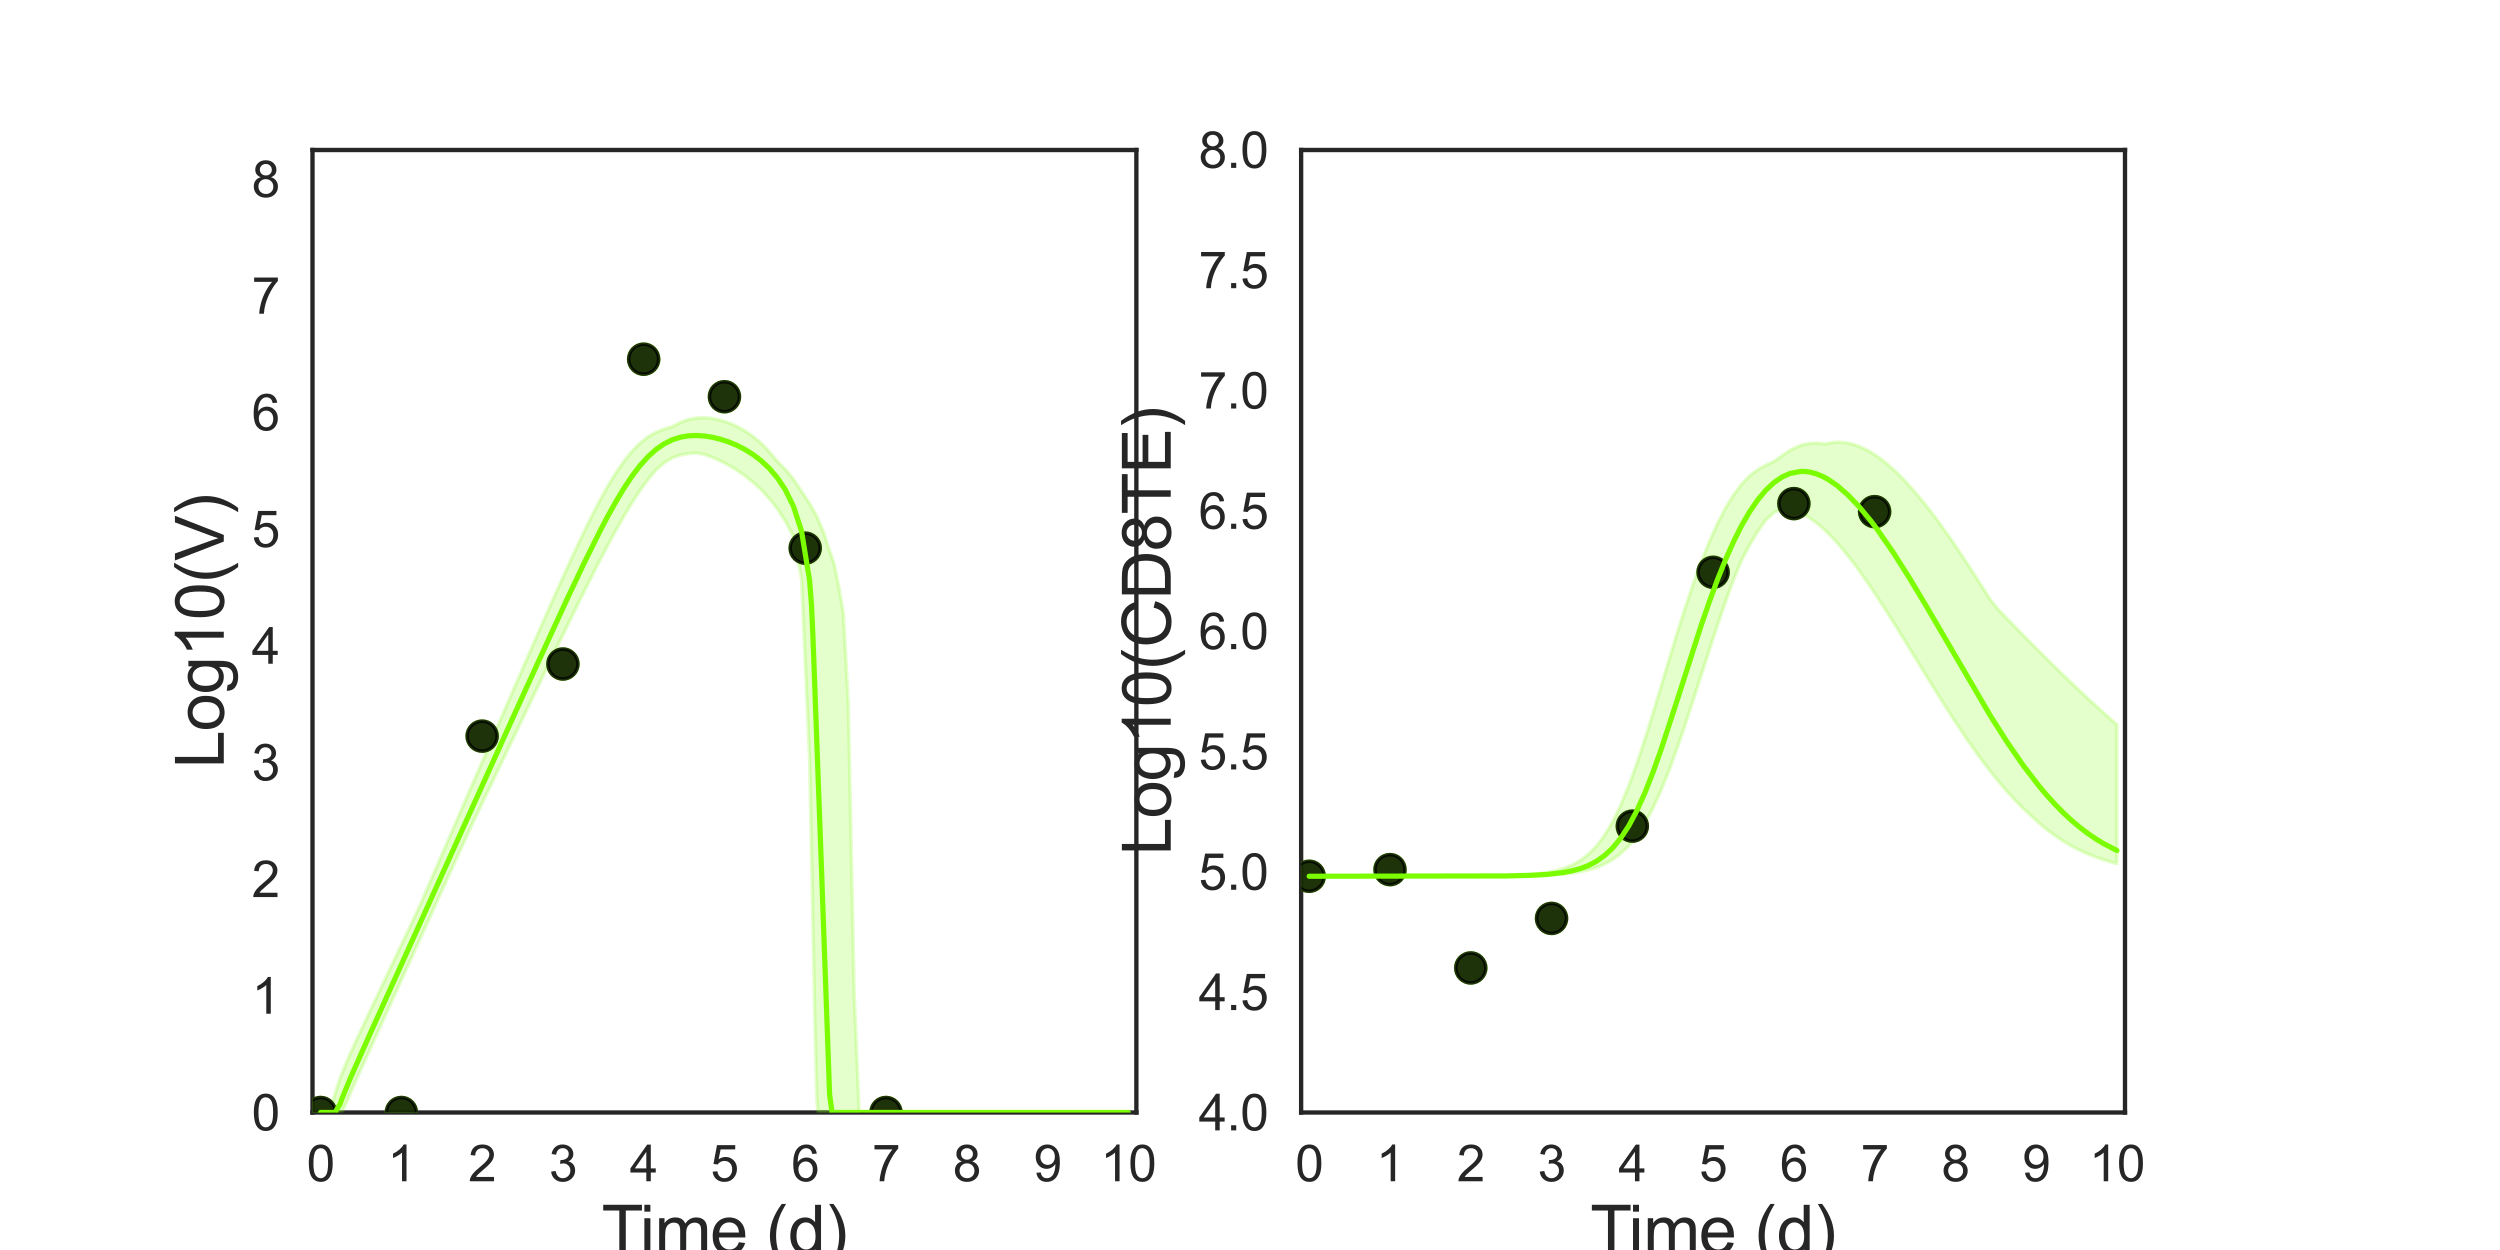 <?xml version="1.0" encoding="utf-8" standalone="no"?>
<!DOCTYPE svg PUBLIC "-//W3C//DTD SVG 1.1//EN"
  "http://www.w3.org/Graphics/SVG/1.1/DTD/svg11.dtd">
<svg xmlns:xlink="http://www.w3.org/1999/xlink" width="720pt" height="360pt" viewBox="0 0 720 360" xmlns="http://www.w3.org/2000/svg" version="1.1">
 <defs>
  <style type="text/css">*{stroke-linejoin: round; stroke-linecap: butt}</style>
 </defs>
 <g id="figure_1">
  <g id="patch_1">
   <path d="M 0 360 
L 720 360 
L 720 0 
L 0 0 
z
" style="fill: #ffffff"/>
  </g>
  <g id="axes_1">
   <g id="patch_2">
    <path d="M 90 320.4 
L 327.273 320.4 
L 327.273 43.2 
L 90 43.2 
z
" style="fill: #ffffff"/>
   </g>
   <g id="matplotlib.axis_1">
    <g id="xtick_1">
     <g id="text_1">
      <!-- 0 -->
      <g style="fill: #262626" transform="translate(88.322 340.207) scale(0.144 -0.144)">
       <defs>
        <path id="ArialMT-30" d="M 266 2259 
Q 266 3072 433 3567 
Q 600 4063 929 4331 
Q 1259 4600 1759 4600 
Q 2128 4600 2406 4451 
Q 2684 4303 2865 4023 
Q 3047 3744 3150 3342 
Q 3253 2941 3253 2259 
Q 3253 1453 3087 958 
Q 2922 463 2592 192 
Q 2263 -78 1759 -78 
Q 1097 -78 719 397 
Q 266 969 266 2259 
z
M 844 2259 
Q 844 1131 1108 757 
Q 1372 384 1759 384 
Q 2147 384 2411 759 
Q 2675 1134 2675 2259 
Q 2675 3391 2411 3762 
Q 2147 4134 1753 4134 
Q 1366 4134 1134 3806 
Q 844 3388 844 2259 
z
" transform="scale(0.016)"/>
       </defs>
       <use xlink:href="#ArialMT-30"/>
      </g>
     </g>
    </g>
    <g id="xtick_2">
     <g id="text_2">
      <!-- 1 -->
      <g style="fill: #262626" transform="translate(111.584 340.207) scale(0.144 -0.144)">
       <defs>
        <path id="ArialMT-31" d="M 2384 0 
L 1822 0 
L 1822 3584 
Q 1619 3391 1289 3197 
Q 959 3003 697 2906 
L 697 3450 
Q 1169 3672 1522 3987 
Q 1875 4303 2022 4600 
L 2384 4600 
L 2384 0 
z
" transform="scale(0.016)"/>
       </defs>
       <use xlink:href="#ArialMT-31"/>
      </g>
     </g>
    </g>
    <g id="xtick_3">
     <g id="text_3">
      <!-- 2 -->
      <g style="fill: #262626" transform="translate(134.846 340.207) scale(0.144 -0.144)">
       <defs>
        <path id="ArialMT-32" d="M 3222 541 
L 3222 0 
L 194 0 
Q 188 203 259 391 
Q 375 700 629 1000 
Q 884 1300 1366 1694 
Q 2113 2306 2375 2664 
Q 2638 3022 2638 3341 
Q 2638 3675 2398 3904 
Q 2159 4134 1775 4134 
Q 1369 4134 1125 3890 
Q 881 3647 878 3216 
L 300 3275 
Q 359 3922 746 4261 
Q 1134 4600 1788 4600 
Q 2447 4600 2831 4234 
Q 3216 3869 3216 3328 
Q 3216 3053 3103 2787 
Q 2991 2522 2730 2228 
Q 2469 1934 1863 1422 
Q 1356 997 1212 845 
Q 1069 694 975 541 
L 3222 541 
z
" transform="scale(0.016)"/>
       </defs>
       <use xlink:href="#ArialMT-32"/>
      </g>
     </g>
    </g>
    <g id="xtick_4">
     <g id="text_4">
      <!-- 3 -->
      <g style="fill: #262626" transform="translate(158.108 340.207) scale(0.144 -0.144)">
       <defs>
        <path id="ArialMT-33" d="M 269 1209 
L 831 1284 
Q 928 806 1161 595 
Q 1394 384 1728 384 
Q 2125 384 2398 659 
Q 2672 934 2672 1341 
Q 2672 1728 2419 1979 
Q 2166 2231 1775 2231 
Q 1616 2231 1378 2169 
L 1441 2663 
Q 1497 2656 1531 2656 
Q 1891 2656 2178 2843 
Q 2466 3031 2466 3422 
Q 2466 3731 2256 3934 
Q 2047 4138 1716 4138 
Q 1388 4138 1169 3931 
Q 950 3725 888 3313 
L 325 3413 
Q 428 3978 793 4289 
Q 1159 4600 1703 4600 
Q 2078 4600 2393 4439 
Q 2709 4278 2876 4000 
Q 3044 3722 3044 3409 
Q 3044 3113 2884 2869 
Q 2725 2625 2413 2481 
Q 2819 2388 3044 2092 
Q 3269 1797 3269 1353 
Q 3269 753 2831 336 
Q 2394 -81 1725 -81 
Q 1122 -81 723 278 
Q 325 638 269 1209 
z
" transform="scale(0.016)"/>
       </defs>
       <use xlink:href="#ArialMT-33"/>
      </g>
     </g>
    </g>
    <g id="xtick_5">
     <g id="text_5">
      <!-- 4 -->
      <g style="fill: #262626" transform="translate(181.37 340.207) scale(0.144 -0.144)">
       <defs>
        <path id="ArialMT-34" d="M 2069 0 
L 2069 1097 
L 81 1097 
L 81 1613 
L 2172 4581 
L 2631 4581 
L 2631 1613 
L 3250 1613 
L 3250 1097 
L 2631 1097 
L 2631 0 
L 2069 0 
z
M 2069 1613 
L 2069 3678 
L 634 1613 
L 2069 1613 
z
" transform="scale(0.016)"/>
       </defs>
       <use xlink:href="#ArialMT-34"/>
      </g>
     </g>
    </g>
    <g id="xtick_6">
     <g id="text_6">
      <!-- 5 -->
      <g style="fill: #262626" transform="translate(204.632 340.207) scale(0.144 -0.144)">
       <defs>
        <path id="ArialMT-35" d="M 266 1200 
L 856 1250 
Q 922 819 1161 601 
Q 1400 384 1738 384 
Q 2144 384 2425 690 
Q 2706 997 2706 1503 
Q 2706 1984 2436 2262 
Q 2166 2541 1728 2541 
Q 1456 2541 1237 2417 
Q 1019 2294 894 2097 
L 366 2166 
L 809 4519 
L 3088 4519 
L 3088 3981 
L 1259 3981 
L 1013 2750 
Q 1425 3038 1878 3038 
Q 2478 3038 2890 2622 
Q 3303 2206 3303 1553 
Q 3303 931 2941 478 
Q 2500 -78 1738 -78 
Q 1113 -78 717 272 
Q 322 622 266 1200 
z
" transform="scale(0.016)"/>
       </defs>
       <use xlink:href="#ArialMT-35"/>
      </g>
     </g>
    </g>
    <g id="xtick_7">
     <g id="text_7">
      <!-- 6 -->
      <g style="fill: #262626" transform="translate(227.895 340.207) scale(0.144 -0.144)">
       <defs>
        <path id="ArialMT-36" d="M 3184 3459 
L 2625 3416 
Q 2550 3747 2413 3897 
Q 2184 4138 1850 4138 
Q 1581 4138 1378 3988 
Q 1113 3794 959 3422 
Q 806 3050 800 2363 
Q 1003 2672 1297 2822 
Q 1591 2972 1913 2972 
Q 2475 2972 2870 2558 
Q 3266 2144 3266 1488 
Q 3266 1056 3080 686 
Q 2894 316 2569 119 
Q 2244 -78 1831 -78 
Q 1128 -78 684 439 
Q 241 956 241 2144 
Q 241 3472 731 4075 
Q 1159 4600 1884 4600 
Q 2425 4600 2770 4297 
Q 3116 3994 3184 3459 
z
M 888 1484 
Q 888 1194 1011 928 
Q 1134 663 1356 523 
Q 1578 384 1822 384 
Q 2178 384 2434 671 
Q 2691 959 2691 1453 
Q 2691 1928 2437 2201 
Q 2184 2475 1800 2475 
Q 1419 2475 1153 2201 
Q 888 1928 888 1484 
z
" transform="scale(0.016)"/>
       </defs>
       <use xlink:href="#ArialMT-36"/>
      </g>
     </g>
    </g>
    <g id="xtick_8">
     <g id="text_8">
      <!-- 7 -->
      <g style="fill: #262626" transform="translate(251.157 340.207) scale(0.144 -0.144)">
       <defs>
        <path id="ArialMT-37" d="M 303 3981 
L 303 4522 
L 3269 4522 
L 3269 4084 
Q 2831 3619 2401 2847 
Q 1972 2075 1738 1259 
Q 1569 684 1522 0 
L 944 0 
Q 953 541 1156 1306 
Q 1359 2072 1739 2783 
Q 2119 3494 2547 3981 
L 303 3981 
z
" transform="scale(0.016)"/>
       </defs>
       <use xlink:href="#ArialMT-37"/>
      </g>
     </g>
    </g>
    <g id="xtick_9">
     <g id="text_9">
      <!-- 8 -->
      <g style="fill: #262626" transform="translate(274.419 340.207) scale(0.144 -0.144)">
       <defs>
        <path id="ArialMT-38" d="M 1131 2484 
Q 781 2613 612 2850 
Q 444 3088 444 3419 
Q 444 3919 803 4259 
Q 1163 4600 1759 4600 
Q 2359 4600 2725 4251 
Q 3091 3903 3091 3403 
Q 3091 3084 2923 2848 
Q 2756 2613 2416 2484 
Q 2838 2347 3058 2040 
Q 3278 1734 3278 1309 
Q 3278 722 2862 322 
Q 2447 -78 1769 -78 
Q 1091 -78 675 323 
Q 259 725 259 1325 
Q 259 1772 486 2073 
Q 713 2375 1131 2484 
z
M 1019 3438 
Q 1019 3113 1228 2906 
Q 1438 2700 1772 2700 
Q 2097 2700 2305 2904 
Q 2513 3109 2513 3406 
Q 2513 3716 2298 3927 
Q 2084 4138 1766 4138 
Q 1444 4138 1231 3931 
Q 1019 3725 1019 3438 
z
M 838 1322 
Q 838 1081 952 856 
Q 1066 631 1291 507 
Q 1516 384 1775 384 
Q 2178 384 2440 643 
Q 2703 903 2703 1303 
Q 2703 1709 2433 1975 
Q 2163 2241 1756 2241 
Q 1359 2241 1098 1978 
Q 838 1716 838 1322 
z
" transform="scale(0.016)"/>
       </defs>
       <use xlink:href="#ArialMT-38"/>
      </g>
     </g>
    </g>
    <g id="xtick_10">
     <g id="text_10">
      <!-- 9 -->
      <g style="fill: #262626" transform="translate(297.681 340.207) scale(0.144 -0.144)">
       <defs>
        <path id="ArialMT-39" d="M 350 1059 
L 891 1109 
Q 959 728 1153 556 
Q 1347 384 1650 384 
Q 1909 384 2104 503 
Q 2300 622 2425 820 
Q 2550 1019 2634 1356 
Q 2719 1694 2719 2044 
Q 2719 2081 2716 2156 
Q 2547 1888 2255 1720 
Q 1963 1553 1622 1553 
Q 1053 1553 659 1965 
Q 266 2378 266 3053 
Q 266 3750 677 4175 
Q 1088 4600 1706 4600 
Q 2153 4600 2523 4359 
Q 2894 4119 3086 3673 
Q 3278 3228 3278 2384 
Q 3278 1506 3087 986 
Q 2897 466 2520 194 
Q 2144 -78 1638 -78 
Q 1100 -78 759 220 
Q 419 519 350 1059 
z
M 2653 3081 
Q 2653 3566 2395 3850 
Q 2138 4134 1775 4134 
Q 1400 4134 1122 3828 
Q 844 3522 844 3034 
Q 844 2597 1108 2323 
Q 1372 2050 1759 2050 
Q 2150 2050 2401 2323 
Q 2653 2597 2653 3081 
z
" transform="scale(0.016)"/>
       </defs>
       <use xlink:href="#ArialMT-39"/>
      </g>
     </g>
    </g>
    <g id="xtick_11">
     <g id="text_11">
      <!-- 10 -->
      <g style="fill: #262626" transform="translate(316.939 340.207) scale(0.144 -0.144)">
       <use xlink:href="#ArialMT-31"/>
       <use xlink:href="#ArialMT-30" x="55.615"/>
      </g>
     </g>
    </g>
    <g id="text_12">
     <!-- Time (d) -->
     <g style="fill: #262626" transform="translate(173.266 361.046) scale(0.192 -0.192)">
      <defs>
       <path id="ArialMT-54" d="M 1659 0 
L 1659 4041 
L 150 4041 
L 150 4581 
L 3781 4581 
L 3781 4041 
L 2266 4041 
L 2266 0 
L 1659 0 
z
" transform="scale(0.016)"/>
       <path id="ArialMT-69" d="M 425 3934 
L 425 4581 
L 988 4581 
L 988 3934 
L 425 3934 
z
M 425 0 
L 425 3319 
L 988 3319 
L 988 0 
L 425 0 
z
" transform="scale(0.016)"/>
       <path id="ArialMT-6d" d="M 422 0 
L 422 3319 
L 925 3319 
L 925 2853 
Q 1081 3097 1340 3245 
Q 1600 3394 1931 3394 
Q 2300 3394 2536 3241 
Q 2772 3088 2869 2813 
Q 3263 3394 3894 3394 
Q 4388 3394 4653 3120 
Q 4919 2847 4919 2278 
L 4919 0 
L 4359 0 
L 4359 2091 
Q 4359 2428 4304 2576 
Q 4250 2725 4106 2815 
Q 3963 2906 3769 2906 
Q 3419 2906 3187 2673 
Q 2956 2441 2956 1928 
L 2956 0 
L 2394 0 
L 2394 2156 
Q 2394 2531 2256 2718 
Q 2119 2906 1806 2906 
Q 1569 2906 1367 2781 
Q 1166 2656 1075 2415 
Q 984 2175 984 1722 
L 984 0 
L 422 0 
z
" transform="scale(0.016)"/>
       <path id="ArialMT-65" d="M 2694 1069 
L 3275 997 
Q 3138 488 2766 206 
Q 2394 -75 1816 -75 
Q 1088 -75 661 373 
Q 234 822 234 1631 
Q 234 2469 665 2931 
Q 1097 3394 1784 3394 
Q 2450 3394 2872 2941 
Q 3294 2488 3294 1666 
Q 3294 1616 3291 1516 
L 816 1516 
Q 847 969 1125 678 
Q 1403 388 1819 388 
Q 2128 388 2347 550 
Q 2566 713 2694 1069 
z
M 847 1978 
L 2700 1978 
Q 2663 2397 2488 2606 
Q 2219 2931 1791 2931 
Q 1403 2931 1139 2672 
Q 875 2413 847 1978 
z
" transform="scale(0.016)"/>
       <path id="ArialMT-20" transform="scale(0.016)"/>
       <path id="ArialMT-28" d="M 1497 -1347 
Q 1031 -759 709 28 
Q 388 816 388 1659 
Q 388 2403 628 3084 
Q 909 3875 1497 4659 
L 1900 4659 
Q 1522 4009 1400 3731 
Q 1209 3300 1100 2831 
Q 966 2247 966 1656 
Q 966 153 1900 -1347 
L 1497 -1347 
z
" transform="scale(0.016)"/>
       <path id="ArialMT-64" d="M 2575 0 
L 2575 419 
Q 2259 -75 1647 -75 
Q 1250 -75 917 144 
Q 584 363 401 755 
Q 219 1147 219 1656 
Q 219 2153 384 2558 
Q 550 2963 881 3178 
Q 1213 3394 1622 3394 
Q 1922 3394 2156 3267 
Q 2391 3141 2538 2938 
L 2538 4581 
L 3097 4581 
L 3097 0 
L 2575 0 
z
M 797 1656 
Q 797 1019 1065 703 
Q 1334 388 1700 388 
Q 2069 388 2326 689 
Q 2584 991 2584 1609 
Q 2584 2291 2321 2609 
Q 2059 2928 1675 2928 
Q 1300 2928 1048 2622 
Q 797 2316 797 1656 
z
" transform="scale(0.016)"/>
       <path id="ArialMT-29" d="M 791 -1347 
L 388 -1347 
Q 1322 153 1322 1656 
Q 1322 2244 1188 2822 
Q 1081 3291 891 3722 
Q 769 4003 388 4659 
L 791 4659 
Q 1378 3875 1659 3084 
Q 1900 2403 1900 1659 
Q 1900 816 1576 28 
Q 1253 -759 791 -1347 
z
" transform="scale(0.016)"/>
      </defs>
      <use xlink:href="#ArialMT-54"/>
      <use xlink:href="#ArialMT-69" x="57.334"/>
      <use xlink:href="#ArialMT-6d" x="79.551"/>
      <use xlink:href="#ArialMT-65" x="162.852"/>
      <use xlink:href="#ArialMT-20" x="218.467"/>
      <use xlink:href="#ArialMT-28" x="246.25"/>
      <use xlink:href="#ArialMT-64" x="279.551"/>
      <use xlink:href="#ArialMT-29" x="335.166"/>
     </g>
    </g>
   </g>
   <g id="matplotlib.axis_2">
    <g id="ytick_1">
     <g id="text_13">
      <!-- 0 -->
      <g style="fill: #262626" transform="translate(72.492 325.554) scale(0.144 -0.144)">
       <use xlink:href="#ArialMT-30"/>
      </g>
     </g>
    </g>
    <g id="ytick_2">
     <g id="text_14">
      <!-- 1 -->
      <g style="fill: #262626" transform="translate(72.492 291.954) scale(0.144 -0.144)">
       <use xlink:href="#ArialMT-31"/>
      </g>
     </g>
    </g>
    <g id="ytick_3">
     <g id="text_15">
      <!-- 2 -->
      <g style="fill: #262626" transform="translate(72.492 258.354) scale(0.144 -0.144)">
       <use xlink:href="#ArialMT-32"/>
      </g>
     </g>
    </g>
    <g id="ytick_4">
     <g id="text_16">
      <!-- 3 -->
      <g style="fill: #262626" transform="translate(72.492 224.754) scale(0.144 -0.144)">
       <use xlink:href="#ArialMT-33"/>
      </g>
     </g>
    </g>
    <g id="ytick_5">
     <g id="text_17">
      <!-- 4 -->
      <g style="fill: #262626" transform="translate(72.492 191.154) scale(0.144 -0.144)">
       <use xlink:href="#ArialMT-34"/>
      </g>
     </g>
    </g>
    <g id="ytick_6">
     <g id="text_18">
      <!-- 5 -->
      <g style="fill: #262626" transform="translate(72.492 157.554) scale(0.144 -0.144)">
       <use xlink:href="#ArialMT-35"/>
      </g>
     </g>
    </g>
    <g id="ytick_7">
     <g id="text_19">
      <!-- 6 -->
      <g style="fill: #262626" transform="translate(72.492 123.954) scale(0.144 -0.144)">
       <use xlink:href="#ArialMT-36"/>
      </g>
     </g>
    </g>
    <g id="ytick_8">
     <g id="text_20">
      <!-- 7 -->
      <g style="fill: #262626" transform="translate(72.492 90.354) scale(0.144 -0.144)">
       <use xlink:href="#ArialMT-37"/>
      </g>
     </g>
    </g>
    <g id="ytick_9">
     <g id="text_21">
      <!-- 8 -->
      <g style="fill: #262626" transform="translate(72.492 56.754) scale(0.144 -0.144)">
       <use xlink:href="#ArialMT-38"/>
      </g>
     </g>
    </g>
    <g id="text_22">
     <!-- Log10(V) -->
     <g style="fill: #262626" transform="translate(64.451 221.289) rotate(-90) scale(0.192 -0.192)">
      <defs>
       <path id="ArialMT-4c" d="M 469 0 
L 469 4581 
L 1075 4581 
L 1075 541 
L 3331 541 
L 3331 0 
L 469 0 
z
" transform="scale(0.016)"/>
       <path id="ArialMT-6f" d="M 213 1659 
Q 213 2581 725 3025 
Q 1153 3394 1769 3394 
Q 2453 3394 2887 2945 
Q 3322 2497 3322 1706 
Q 3322 1066 3130 698 
Q 2938 331 2570 128 
Q 2203 -75 1769 -75 
Q 1072 -75 642 372 
Q 213 819 213 1659 
z
M 791 1659 
Q 791 1022 1069 705 
Q 1347 388 1769 388 
Q 2188 388 2466 706 
Q 2744 1025 2744 1678 
Q 2744 2294 2464 2611 
Q 2184 2928 1769 2928 
Q 1347 2928 1069 2612 
Q 791 2297 791 1659 
z
" transform="scale(0.016)"/>
       <path id="ArialMT-67" d="M 319 -275 
L 866 -356 
Q 900 -609 1056 -725 
Q 1266 -881 1628 -881 
Q 2019 -881 2231 -725 
Q 2444 -569 2519 -288 
Q 2563 -116 2559 434 
Q 2191 0 1641 0 
Q 956 0 581 494 
Q 206 988 206 1678 
Q 206 2153 378 2554 
Q 550 2956 876 3175 
Q 1203 3394 1644 3394 
Q 2231 3394 2613 2919 
L 2613 3319 
L 3131 3319 
L 3131 450 
Q 3131 -325 2973 -648 
Q 2816 -972 2473 -1159 
Q 2131 -1347 1631 -1347 
Q 1038 -1347 672 -1080 
Q 306 -813 319 -275 
z
M 784 1719 
Q 784 1066 1043 766 
Q 1303 466 1694 466 
Q 2081 466 2343 764 
Q 2606 1063 2606 1700 
Q 2606 2309 2336 2618 
Q 2066 2928 1684 2928 
Q 1309 2928 1046 2623 
Q 784 2319 784 1719 
z
" transform="scale(0.016)"/>
       <path id="ArialMT-56" d="M 1803 0 
L 28 4581 
L 684 4581 
L 1875 1253 
Q 2019 853 2116 503 
Q 2222 878 2363 1253 
L 3600 4581 
L 4219 4581 
L 2425 0 
L 1803 0 
z
" transform="scale(0.016)"/>
      </defs>
      <use xlink:href="#ArialMT-4c"/>
      <use xlink:href="#ArialMT-6f" x="55.615"/>
      <use xlink:href="#ArialMT-67" x="111.23"/>
      <use xlink:href="#ArialMT-31" x="166.846"/>
      <use xlink:href="#ArialMT-30" x="222.461"/>
      <use xlink:href="#ArialMT-28" x="278.076"/>
      <use xlink:href="#ArialMT-56" x="311.377"/>
      <use xlink:href="#ArialMT-29" x="378.076"/>
     </g>
    </g>
   </g>
   <g id="patch_3">
    <path d="M 90 320.4 
L 90 43.2 
" style="fill: none; stroke: #262626; stroke-width: 1.25; stroke-linejoin: miter; stroke-linecap: square"/>
   </g>
   <g id="patch_4">
    <path d="M 327.273 320.4 
L 327.273 43.2 
" style="fill: none; stroke: #262626; stroke-width: 1.25; stroke-linejoin: miter; stroke-linecap: square"/>
   </g>
   <g id="patch_5">
    <path d="M 90 320.4 
L 327.273 320.4 
" style="fill: none; stroke: #262626; stroke-width: 1.25; stroke-linejoin: miter; stroke-linecap: square"/>
   </g>
   <g id="patch_6">
    <path d="M 90 43.2 
L 327.273 43.2 
" style="fill: none; stroke: #262626; stroke-width: 1.25; stroke-linejoin: miter; stroke-linecap: square"/>
   </g>
   <g id="PolyCollection_1">
    <defs>
     <path id="mc236e61d17" d="M 92.326 -39.6 
L 92.326 -39.6 
L 92.327 -39.6 
L 92.33 -39.6 
L 92.363 -39.6 
L 92.555 -39.6 
L 92.665 -39.6 
L 93.103 -39.6 
L 93.326 -39.6 
L 94.19 -39.6 
L 94.566 -39.6 
L 95.947 -39.6 
L 96.461 -39.6 
L 97.898 -39.6 
L 98.567 -39.859 
L 100.192 -43.451 
L 101.013 -45.363 
L 102.775 -49.371 
L 103.744 -51.533 
L 105.623 -55.706 
L 106.727 -58.144 
L 108.672 -62.44 
L 109.888 -65.117 
L 111.931 -69.626 
L 113.252 -72.534 
L 115.578 -77.67 
L 116.978 -80.751 
L 119.305 -85.886 
L 120.827 -89.237 
L 123.153 -94.37 
L 124.813 -98.026 
L 127.14 -103.158 
L 128.922 -107.082 
L 131.248 -112.212 
L 133.133 -116.364 
L 135.459 -121.438 
L 137.786 -126.359 
L 140.112 -131.234 
L 142.438 -136.108 
L 144.764 -140.98 
L 147.09 -145.849 
L 149.417 -150.715 
L 151.743 -155.576 
L 154.069 -160.431 
L 156.395 -165.277 
L 158.721 -170.11 
L 161.048 -174.925 
L 163.374 -179.717 
L 165.7 -184.475 
L 168.026 -189.187 
L 170.352 -193.836 
L 172.679 -198.401 
L 175.005 -202.851 
L 177.331 -207.152 
L 179.657 -211.257 
L 181.983 -215.117 
L 184.31 -218.675 
L 186.636 -221.877 
L 188.962 -224.674 
L 191.288 -226.7 
L 193.614 -228.142 
L 195.941 -228.922 
L 198.267 -229.365 
L 200.593 -229.528 
L 202.919 -229.105 
L 205.245 -228.245 
L 207.572 -227.204 
L 209.898 -225.983 
L 212.224 -224.573 
L 214.55 -222.954 
L 216.876 -221.094 
L 219.203 -218.947 
L 221.529 -216.447 
L 223.855 -213.49 
L 226.181 -209.909 
L 228.508 -205.397 
L 230.834 -193.298 
L 233.16 -141.106 
L 233.625 -118.362 
L 233.718 -113.792 
L 233.904 -104.62 
L 233.958 -101.914 
L 234.014 -99.096 
L 234.016 -99.021 
L 234.031 -98.27 
L 234.04 -97.805 
L 234.041 -97.777 
L 234.046 -97.506 
L 234.053 -97.177 
L 234.057 -96.969 
L 234.057 -96.96 
L 234.059 -96.862 
L 234.062 -96.716 
L 234.066 -96.496 
L 234.073 -96.147 
L 234.093 -95.126 
L 234.135 -93.061 
L 234.242 -87.662 
L 234.537 -72.83 
L 234.76 -61.529 
L 235.236 -43.411 
L 235.559 -39.6 
L 236.162 -39.6 
L 236.568 -39.6 
L 237.238 -39.6 
L 237.709 -39.6 
L 238.405 -39.6 
L 238.925 -39.6 
L 239.634 -39.6 
L 240.203 -39.6 
L 240.976 -39.6 
L 241.75 -39.6 
L 242.913 -39.6 
L 244.319 -39.6 
L 246.035 -39.6 
L 247.458 -39.6 
L 249.275 -39.6 
L 250.705 -39.6 
L 252.578 -39.6 
L 253.998 -39.6 
L 255.942 -39.6 
L 258.269 -39.6 
L 260.595 -39.6 
L 262.921 -39.6 
L 265.247 -39.6 
L 267.573 -39.6 
L 269.9 -39.6 
L 272.226 -39.6 
L 274.552 -39.6 
L 276.878 -39.6 
L 279.204 -39.6 
L 281.531 -39.6 
L 283.857 -39.6 
L 286.183 -39.6 
L 288.509 -39.6 
L 290.835 -39.6 
L 293.162 -39.6 
L 295.488 -39.6 
L 297.814 -39.6 
L 300.14 -39.6 
L 302.466 -39.6 
L 304.793 -39.6 
L 307.119 -39.6 
L 309.445 -39.6 
L 311.771 -39.6 
L 314.097 -39.6 
L 316.424 -39.6 
L 318.75 -39.6 
L 321.076 -39.6 
L 323.402 -39.6 
L 324.947 -39.6 
L 324.947 -39.6 
L 324.947 -39.6 
L 323.402 -39.6 
L 321.076 -39.6 
L 318.75 -39.6 
L 316.424 -39.6 
L 314.097 -39.6 
L 311.771 -39.6 
L 309.445 -39.6 
L 307.119 -39.6 
L 304.793 -39.6 
L 302.466 -39.6 
L 300.14 -39.6 
L 297.814 -39.6 
L 295.488 -39.6 
L 293.162 -39.6 
L 290.835 -39.6 
L 288.509 -39.6 
L 286.183 -39.6 
L 283.857 -39.6 
L 281.531 -39.6 
L 279.204 -39.6 
L 276.878 -39.6 
L 274.552 -39.6 
L 272.226 -39.6 
L 269.9 -39.6 
L 267.573 -39.6 
L 265.247 -39.6 
L 262.921 -39.6 
L 260.595 -39.6 
L 258.269 -39.6 
L 255.942 -39.6 
L 253.998 -39.6 
L 252.578 -39.6 
L 250.705 -39.6 
L 249.275 -39.6 
L 247.458 -39.6 
L 246.035 -73.422 
L 244.319 -157.281 
L 242.913 -183.218 
L 241.75 -190.168 
L 240.976 -193.986 
L 240.203 -197.768 
L 239.634 -199.383 
L 238.925 -201.398 
L 238.405 -202.874 
L 237.709 -205.195 
L 237.238 -206.577 
L 236.568 -208.154 
L 236.162 -209.11 
L 235.559 -210.531 
L 235.236 -211.291 
L 234.76 -212.185 
L 234.537 -212.58 
L 234.242 -213.102 
L 234.135 -213.293 
L 234.093 -213.366 
L 234.073 -213.402 
L 234.066 -213.414 
L 234.062 -213.422 
L 234.059 -213.427 
L 234.057 -213.43 
L 234.057 -213.431 
L 234.053 -213.438 
L 234.046 -213.45 
L 234.041 -213.459 
L 234.04 -213.46 
L 234.031 -213.477 
L 234.016 -213.503 
L 234.014 -213.506 
L 233.958 -213.605 
L 233.904 -213.701 
L 233.718 -214.031 
L 233.625 -214.195 
L 233.16 -215.02 
L 230.834 -218.503 
L 228.508 -222.032 
L 226.181 -224.84 
L 223.855 -227.139 
L 221.529 -229.93 
L 219.203 -232.353 
L 216.876 -234.315 
L 214.55 -235.914 
L 212.224 -237.209 
L 209.898 -238.233 
L 207.572 -238.998 
L 205.245 -239.5 
L 202.919 -239.72 
L 200.593 -239.627 
L 198.267 -239.18 
L 195.941 -238.337 
L 193.614 -237.123 
L 191.288 -236.44 
L 188.962 -235.542 
L 186.636 -234.203 
L 184.31 -232.371 
L 181.983 -230.016 
L 179.657 -227.134 
L 177.331 -223.754 
L 175.005 -219.93 
L 172.679 -215.73 
L 170.352 -211.226 
L 168.026 -206.485 
L 165.7 -201.566 
L 163.374 -196.515 
L 161.048 -191.369 
L 158.721 -186.155 
L 156.395 -180.893 
L 154.069 -175.597 
L 151.743 -170.277 
L 149.417 -164.941 
L 147.09 -159.593 
L 144.764 -154.237 
L 142.438 -148.876 
L 140.112 -143.511 
L 137.786 -138.143 
L 135.459 -132.781 
L 133.133 -127.411 
L 131.248 -123.065 
L 128.922 -117.694 
L 127.14 -113.584 
L 124.813 -108.212 
L 123.153 -104.384 
L 120.827 -99.011 
L 119.305 -95.749 
L 116.978 -90.834 
L 115.578 -87.877 
L 113.252 -82.958 
L 111.931 -80.166 
L 109.888 -75.84 
L 108.672 -73.271 
L 106.727 -69.151 
L 105.623 -66.812 
L 103.744 -62.808 
L 102.775 -60.732 
L 101.013 -56.881 
L 100.192 -55.037 
L 98.567 -51.147 
L 97.898 -49.409 
L 96.461 -44.957 
L 95.947 -43.077 
L 94.566 -39.87 
L 94.19 -39.6 
L 93.326 -39.6 
L 93.103 -39.6 
L 92.665 -39.6 
L 92.555 -39.6 
L 92.363 -39.6 
L 92.33 -39.6 
L 92.327 -39.6 
L 92.326 -39.6 
z
" style="stroke: #7cfc00; stroke-opacity: 0.2"/>
    </defs>
    <g clip-path="url(#p6af723d673)">
     <use xlink:href="#mc236e61d17" x="0" y="360" style="fill: #7cfc00; fill-opacity: 0.2; stroke: #7cfc00; stroke-opacity: 0.2"/>
    </g>
   </g>
   <g id="PathCollection_1">
    <defs>
     <path id="m07cf52feec" d="M 0 4.33 
C 1.148 4.33 2.25 3.874 3.062 3.062 
C 3.874 2.25 4.33 1.148 4.33 0 
C 4.33 -1.148 3.874 -2.25 3.062 -3.062 
C 2.25 -3.874 1.148 -4.33 0 -4.33 
C -1.148 -4.33 -2.25 -3.874 -3.062 -3.062 
C -3.874 -2.25 -4.33 -1.148 -4.33 0 
C -4.33 1.148 -3.874 2.25 -3.062 3.062 
C -2.25 3.874 -1.148 4.33 0 4.33 
z
" style="stroke: #7cfc00; stroke-opacity: 0.8"/>
    </defs>
    <g clip-path="url(#p6af723d673)">
     <use xlink:href="#m07cf52feec" x="92.326" y="320.4" style="fill: #7cfc00; fill-opacity: 0.8; stroke: #7cfc00; stroke-opacity: 0.8"/>
     <use xlink:href="#m07cf52feec" x="115.588" y="320.4" style="fill: #7cfc00; fill-opacity: 0.8; stroke: #7cfc00; stroke-opacity: 0.8"/>
     <use xlink:href="#m07cf52feec" x="138.85" y="212.004" style="fill: #7cfc00; fill-opacity: 0.8; stroke: #7cfc00; stroke-opacity: 0.8"/>
     <use xlink:href="#m07cf52feec" x="162.112" y="191.234" style="fill: #7cfc00; fill-opacity: 0.8; stroke: #7cfc00; stroke-opacity: 0.8"/>
     <use xlink:href="#m07cf52feec" x="185.374" y="103.444" style="fill: #7cfc00; fill-opacity: 0.8; stroke: #7cfc00; stroke-opacity: 0.8"/>
     <use xlink:href="#m07cf52feec" x="208.636" y="114.258" style="fill: #7cfc00; fill-opacity: 0.8; stroke: #7cfc00; stroke-opacity: 0.8"/>
     <use xlink:href="#m07cf52feec" x="231.898" y="157.866" style="fill: #7cfc00; fill-opacity: 0.8; stroke: #7cfc00; stroke-opacity: 0.8"/>
     <use xlink:href="#m07cf52feec" x="255.16" y="320.4" style="fill: #7cfc00; fill-opacity: 0.8; stroke: #7cfc00; stroke-opacity: 0.8"/>
    </g>
   </g>
   <g id="PathCollection_2">
    <defs>
     <path id="m134a8d8dfe" d="M 0 4.33 
C 1.148 4.33 2.25 3.874 3.062 3.062 
C 3.874 2.25 4.33 1.148 4.33 0 
C 4.33 -1.148 3.874 -2.25 3.062 -3.062 
C 2.25 -3.874 1.148 -4.33 0 -4.33 
C -1.148 -4.33 -2.25 -3.874 -3.062 -3.062 
C -3.874 -2.25 -4.33 -1.148 -4.33 0 
C -4.33 1.148 -3.874 2.25 -3.062 3.062 
C -2.25 3.874 -1.148 4.33 0 4.33 
z
" style="stroke: #000000; stroke-opacity: 0.8"/>
    </defs>
    <g clip-path="url(#p6af723d673)">
     <use xlink:href="#m134a8d8dfe" x="92.326" y="320.4" style="fill-opacity: 0.8; stroke: #000000; stroke-opacity: 0.8"/>
     <use xlink:href="#m134a8d8dfe" x="115.588" y="320.4" style="fill-opacity: 0.8; stroke: #000000; stroke-opacity: 0.8"/>
     <use xlink:href="#m134a8d8dfe" x="138.85" y="212.004" style="fill-opacity: 0.8; stroke: #000000; stroke-opacity: 0.8"/>
     <use xlink:href="#m134a8d8dfe" x="162.112" y="191.234" style="fill-opacity: 0.8; stroke: #000000; stroke-opacity: 0.8"/>
     <use xlink:href="#m134a8d8dfe" x="185.374" y="103.444" style="fill-opacity: 0.8; stroke: #000000; stroke-opacity: 0.8"/>
     <use xlink:href="#m134a8d8dfe" x="208.636" y="114.258" style="fill-opacity: 0.8; stroke: #000000; stroke-opacity: 0.8"/>
     <use xlink:href="#m134a8d8dfe" x="231.898" y="157.866" style="fill-opacity: 0.8; stroke: #000000; stroke-opacity: 0.8"/>
     <use xlink:href="#m134a8d8dfe" x="255.16" y="320.4" style="fill-opacity: 0.8; stroke: #000000; stroke-opacity: 0.8"/>
    </g>
   </g>
   <g id="line2d_1">
    <path d="M 92.326 320.4 
L 96.461 320.4 
L 97.898 318.016 
L 98.567 316.209 
L 101.013 310.25 
L 106.727 297.415 
L 151.743 197.787 
L 163.374 172.416 
L 168.026 162.579 
L 172.679 153.177 
L 175.005 148.741 
L 177.331 144.552 
L 179.657 140.675 
L 181.983 137.174 
L 184.31 134.107 
L 186.636 131.517 
L 188.962 129.422 
L 191.288 127.814 
L 193.614 126.661 
L 195.941 125.915 
L 198.267 125.52 
L 200.593 125.422 
L 202.919 125.576 
L 205.245 125.95 
L 207.572 126.523 
L 209.898 127.29 
L 212.224 128.26 
L 214.55 129.453 
L 216.876 130.908 
L 219.203 132.681 
L 221.529 134.859 
L 223.855 137.579 
L 226.181 141.076 
L 228.508 145.812 
L 230.834 152.929 
L 233.16 167.14 
L 233.718 174.355 
L 234.135 183.488 
L 236.568 249.614 
L 238.925 315.199 
L 239.634 320.4 
L 324.947 320.4 
L 324.947 320.4 
" clip-path="url(#p6af723d673)" style="fill: none; stroke: #7cfc00; stroke-width: 1.5; stroke-linecap: round"/>
   </g>
  </g>
  <g id="axes_2">
   <g id="patch_7">
    <path d="M 374.727 320.4 
L 612 320.4 
L 612 43.2 
L 374.727 43.2 
z
" style="fill: #ffffff"/>
   </g>
   <g id="matplotlib.axis_3">
    <g id="xtick_12">
     <g id="text_23">
      <!-- 0 -->
      <g style="fill: #262626" transform="translate(373.05 340.207) scale(0.144 -0.144)">
       <use xlink:href="#ArialMT-30"/>
      </g>
     </g>
    </g>
    <g id="xtick_13">
     <g id="text_24">
      <!-- 1 -->
      <g style="fill: #262626" transform="translate(396.312 340.207) scale(0.144 -0.144)">
       <use xlink:href="#ArialMT-31"/>
      </g>
     </g>
    </g>
    <g id="xtick_14">
     <g id="text_25">
      <!-- 2 -->
      <g style="fill: #262626" transform="translate(419.574 340.207) scale(0.144 -0.144)">
       <use xlink:href="#ArialMT-32"/>
      </g>
     </g>
    </g>
    <g id="xtick_15">
     <g id="text_26">
      <!-- 3 -->
      <g style="fill: #262626" transform="translate(442.836 340.207) scale(0.144 -0.144)">
       <use xlink:href="#ArialMT-33"/>
      </g>
     </g>
    </g>
    <g id="xtick_16">
     <g id="text_27">
      <!-- 4 -->
      <g style="fill: #262626" transform="translate(466.098 340.207) scale(0.144 -0.144)">
       <use xlink:href="#ArialMT-34"/>
      </g>
     </g>
    </g>
    <g id="xtick_17">
     <g id="text_28">
      <!-- 5 -->
      <g style="fill: #262626" transform="translate(489.36 340.207) scale(0.144 -0.144)">
       <use xlink:href="#ArialMT-35"/>
      </g>
     </g>
    </g>
    <g id="xtick_18">
     <g id="text_29">
      <!-- 6 -->
      <g style="fill: #262626" transform="translate(512.622 340.207) scale(0.144 -0.144)">
       <use xlink:href="#ArialMT-36"/>
      </g>
     </g>
    </g>
    <g id="xtick_19">
     <g id="text_30">
      <!-- 7 -->
      <g style="fill: #262626" transform="translate(535.884 340.207) scale(0.144 -0.144)">
       <use xlink:href="#ArialMT-37"/>
      </g>
     </g>
    </g>
    <g id="xtick_20">
     <g id="text_31">
      <!-- 8 -->
      <g style="fill: #262626" transform="translate(559.146 340.207) scale(0.144 -0.144)">
       <use xlink:href="#ArialMT-38"/>
      </g>
     </g>
    </g>
    <g id="xtick_21">
     <g id="text_32">
      <!-- 9 -->
      <g style="fill: #262626" transform="translate(582.408 340.207) scale(0.144 -0.144)">
       <use xlink:href="#ArialMT-39"/>
      </g>
     </g>
    </g>
    <g id="xtick_22">
     <g id="text_33">
      <!-- 10 -->
      <g style="fill: #262626" transform="translate(601.666 340.207) scale(0.144 -0.144)">
       <use xlink:href="#ArialMT-31"/>
       <use xlink:href="#ArialMT-30" x="55.615"/>
      </g>
     </g>
    </g>
    <g id="text_34">
     <!-- Time (d) -->
     <g style="fill: #262626" transform="translate(457.994 361.046) scale(0.192 -0.192)">
      <use xlink:href="#ArialMT-54"/>
      <use xlink:href="#ArialMT-69" x="57.334"/>
      <use xlink:href="#ArialMT-6d" x="79.551"/>
      <use xlink:href="#ArialMT-65" x="162.852"/>
      <use xlink:href="#ArialMT-20" x="218.467"/>
      <use xlink:href="#ArialMT-28" x="246.25"/>
      <use xlink:href="#ArialMT-64" x="279.551"/>
      <use xlink:href="#ArialMT-29" x="335.166"/>
     </g>
    </g>
   </g>
   <g id="matplotlib.axis_4">
    <g id="ytick_10">
     <g id="text_35">
      <!-- 4.0 -->
      <g style="fill: #262626" transform="translate(345.211 325.554) scale(0.144 -0.144)">
       <defs>
        <path id="ArialMT-2e" d="M 581 0 
L 581 641 
L 1222 641 
L 1222 0 
L 581 0 
z
" transform="scale(0.016)"/>
       </defs>
       <use xlink:href="#ArialMT-34"/>
       <use xlink:href="#ArialMT-2e" x="55.615"/>
       <use xlink:href="#ArialMT-30" x="83.398"/>
      </g>
     </g>
    </g>
    <g id="ytick_11">
     <g id="text_36">
      <!-- 4.5 -->
      <g style="fill: #262626" transform="translate(345.211 290.904) scale(0.144 -0.144)">
       <use xlink:href="#ArialMT-34"/>
       <use xlink:href="#ArialMT-2e" x="55.615"/>
       <use xlink:href="#ArialMT-35" x="83.398"/>
      </g>
     </g>
    </g>
    <g id="ytick_12">
     <g id="text_37">
      <!-- 5.0 -->
      <g style="fill: #262626" transform="translate(345.211 256.254) scale(0.144 -0.144)">
       <use xlink:href="#ArialMT-35"/>
       <use xlink:href="#ArialMT-2e" x="55.615"/>
       <use xlink:href="#ArialMT-30" x="83.398"/>
      </g>
     </g>
    </g>
    <g id="ytick_13">
     <g id="text_38">
      <!-- 5.5 -->
      <g style="fill: #262626" transform="translate(345.211 221.604) scale(0.144 -0.144)">
       <use xlink:href="#ArialMT-35"/>
       <use xlink:href="#ArialMT-2e" x="55.615"/>
       <use xlink:href="#ArialMT-35" x="83.398"/>
      </g>
     </g>
    </g>
    <g id="ytick_14">
     <g id="text_39">
      <!-- 6.0 -->
      <g style="fill: #262626" transform="translate(345.211 186.954) scale(0.144 -0.144)">
       <use xlink:href="#ArialMT-36"/>
       <use xlink:href="#ArialMT-2e" x="55.615"/>
       <use xlink:href="#ArialMT-30" x="83.398"/>
      </g>
     </g>
    </g>
    <g id="ytick_15">
     <g id="text_40">
      <!-- 6.5 -->
      <g style="fill: #262626" transform="translate(345.211 152.304) scale(0.144 -0.144)">
       <use xlink:href="#ArialMT-36"/>
       <use xlink:href="#ArialMT-2e" x="55.615"/>
       <use xlink:href="#ArialMT-35" x="83.398"/>
      </g>
     </g>
    </g>
    <g id="ytick_16">
     <g id="text_41">
      <!-- 7.0 -->
      <g style="fill: #262626" transform="translate(345.211 117.654) scale(0.144 -0.144)">
       <use xlink:href="#ArialMT-37"/>
       <use xlink:href="#ArialMT-2e" x="55.615"/>
       <use xlink:href="#ArialMT-30" x="83.398"/>
      </g>
     </g>
    </g>
    <g id="ytick_17">
     <g id="text_42">
      <!-- 7.5 -->
      <g style="fill: #262626" transform="translate(345.211 83.004) scale(0.144 -0.144)">
       <use xlink:href="#ArialMT-37"/>
       <use xlink:href="#ArialMT-2e" x="55.615"/>
       <use xlink:href="#ArialMT-35" x="83.398"/>
      </g>
     </g>
    </g>
    <g id="ytick_18">
     <g id="text_43">
      <!-- 8.0 -->
      <g style="fill: #262626" transform="translate(345.211 48.354) scale(0.144 -0.144)">
       <use xlink:href="#ArialMT-38"/>
       <use xlink:href="#ArialMT-2e" x="55.615"/>
       <use xlink:href="#ArialMT-30" x="83.398"/>
      </g>
     </g>
    </g>
    <g id="text_44">
     <!-- Log10(CD8TE) -->
     <g style="fill: #262626" transform="translate(337.17 246.357) rotate(-90) scale(0.192 -0.192)">
      <defs>
       <path id="ArialMT-43" d="M 3763 1606 
L 4369 1453 
Q 4178 706 3683 314 
Q 3188 -78 2472 -78 
Q 1731 -78 1267 223 
Q 803 525 561 1097 
Q 319 1669 319 2325 
Q 319 3041 592 3573 
Q 866 4106 1370 4382 
Q 1875 4659 2481 4659 
Q 3169 4659 3637 4309 
Q 4106 3959 4291 3325 
L 3694 3184 
Q 3534 3684 3231 3912 
Q 2928 4141 2469 4141 
Q 1941 4141 1586 3887 
Q 1231 3634 1087 3207 
Q 944 2781 944 2328 
Q 944 1744 1114 1308 
Q 1284 872 1643 656 
Q 2003 441 2422 441 
Q 2931 441 3284 734 
Q 3638 1028 3763 1606 
z
" transform="scale(0.016)"/>
       <path id="ArialMT-44" d="M 494 0 
L 494 4581 
L 2072 4581 
Q 2606 4581 2888 4516 
Q 3281 4425 3559 4188 
Q 3922 3881 4101 3404 
Q 4281 2928 4281 2316 
Q 4281 1794 4159 1391 
Q 4038 988 3847 723 
Q 3656 459 3429 307 
Q 3203 156 2883 78 
Q 2563 0 2147 0 
L 494 0 
z
M 1100 541 
L 2078 541 
Q 2531 541 2789 625 
Q 3047 709 3200 863 
Q 3416 1078 3536 1442 
Q 3656 1806 3656 2325 
Q 3656 3044 3420 3430 
Q 3184 3816 2847 3947 
Q 2603 4041 2063 4041 
L 1100 4041 
L 1100 541 
z
" transform="scale(0.016)"/>
       <path id="ArialMT-45" d="M 506 0 
L 506 4581 
L 3819 4581 
L 3819 4041 
L 1113 4041 
L 1113 2638 
L 3647 2638 
L 3647 2100 
L 1113 2100 
L 1113 541 
L 3925 541 
L 3925 0 
L 506 0 
z
" transform="scale(0.016)"/>
      </defs>
      <use xlink:href="#ArialMT-4c"/>
      <use xlink:href="#ArialMT-6f" x="55.615"/>
      <use xlink:href="#ArialMT-67" x="111.23"/>
      <use xlink:href="#ArialMT-31" x="166.846"/>
      <use xlink:href="#ArialMT-30" x="222.461"/>
      <use xlink:href="#ArialMT-28" x="278.076"/>
      <use xlink:href="#ArialMT-43" x="311.377"/>
      <use xlink:href="#ArialMT-44" x="383.594"/>
      <use xlink:href="#ArialMT-38" x="455.811"/>
      <use xlink:href="#ArialMT-54" x="511.426"/>
      <use xlink:href="#ArialMT-45" x="572.51"/>
      <use xlink:href="#ArialMT-29" x="639.209"/>
     </g>
    </g>
   </g>
   <g id="patch_8">
    <path d="M 374.727 320.4 
L 374.727 43.2 
" style="fill: none; stroke: #262626; stroke-width: 1.25; stroke-linejoin: miter; stroke-linecap: square"/>
   </g>
   <g id="patch_9">
    <path d="M 612 320.4 
L 612 43.2 
" style="fill: none; stroke: #262626; stroke-width: 1.25; stroke-linejoin: miter; stroke-linecap: square"/>
   </g>
   <g id="patch_10">
    <path d="M 374.727 320.4 
L 612 320.4 
" style="fill: none; stroke: #262626; stroke-width: 1.25; stroke-linejoin: miter; stroke-linecap: square"/>
   </g>
   <g id="patch_11">
    <path d="M 374.727 43.2 
L 612 43.2 
" style="fill: none; stroke: #262626; stroke-width: 1.25; stroke-linejoin: miter; stroke-linecap: square"/>
   </g>
   <g id="PolyCollection_2">
    <defs>
     <path id="m47a06440d1" d="M 377.053 -107.638 
L 377.053 -107.638 
L 377.054 -107.638 
L 377.057 -107.638 
L 377.091 -107.638 
L 377.282 -107.638 
L 377.392 -107.638 
L 377.831 -107.638 
L 378.054 -107.638 
L 378.918 -107.638 
L 379.293 -107.638 
L 380.674 -107.638 
L 381.188 -107.638 
L 382.625 -107.638 
L 383.294 -107.638 
L 384.919 -107.638 
L 385.74 -107.638 
L 387.503 -107.638 
L 388.471 -107.638 
L 390.35 -107.638 
L 391.454 -107.638 
L 393.399 -107.638 
L 394.615 -107.638 
L 396.658 -107.638 
L 397.979 -107.638 
L 400.306 -107.638 
L 401.706 -107.638 
L 404.032 -107.639 
L 405.554 -107.639 
L 407.88 -107.639 
L 409.541 -107.639 
L 411.867 -107.64 
L 413.649 -107.64 
L 415.975 -107.641 
L 417.86 -107.643 
L 420.187 -107.645 
L 422.513 -107.648 
L 424.839 -107.652 
L 427.165 -107.658 
L 429.491 -107.667 
L 431.818 -107.679 
L 434.144 -107.696 
L 436.47 -107.722 
L 438.796 -107.758 
L 441.122 -107.807 
L 443.449 -107.876 
L 445.775 -107.972 
L 448.101 -108.108 
L 450.427 -108.297 
L 452.753 -108.561 
L 455.08 -108.928 
L 457.406 -109.438 
L 459.732 -110.139 
L 462.058 -111.096 
L 464.385 -112.389 
L 466.711 -114.109 
L 469.037 -116.358 
L 471.363 -119.235 
L 473.689 -122.819 
L 476.016 -127.157 
L 478.342 -132.247 
L 480.668 -138.032 
L 482.994 -144.405 
L 485.32 -151.225 
L 487.647 -158.332 
L 489.973 -165.566 
L 492.299 -172.779 
L 494.625 -179.839 
L 496.951 -186.639 
L 499.278 -193.09 
L 501.604 -198.666 
L 503.93 -203.104 
L 506.256 -206.969 
L 508.582 -210.257 
L 510.909 -212.368 
L 513.235 -213.537 
L 515.561 -213.316 
L 517.887 -212.59 
L 518.352 -212.376 
L 518.445 -212.328 
L 518.632 -212.234 
L 518.685 -212.207 
L 518.742 -212.178 
L 518.743 -212.177 
L 518.758 -212.17 
L 518.767 -212.165 
L 518.768 -212.165 
L 518.773 -212.162 
L 518.78 -212.159 
L 518.784 -212.157 
L 518.784 -212.156 
L 518.786 -212.155 
L 518.789 -212.154 
L 518.793 -212.152 
L 518.8 -212.148 
L 518.821 -212.138 
L 518.862 -212.117 
L 518.969 -212.062 
L 519.264 -211.913 
L 519.487 -211.8 
L 519.963 -211.558 
L 520.286 -211.394 
L 520.889 -210.993 
L 521.296 -210.718 
L 521.965 -210.264 
L 522.436 -209.945 
L 523.133 -209.4 
L 523.652 -208.968 
L 524.362 -208.378 
L 524.93 -207.905 
L 525.704 -207.161 
L 526.477 -206.411 
L 527.64 -205.255 
L 529.047 -203.723 
L 530.763 -201.722 
L 532.186 -199.963 
L 534.002 -197.59 
L 535.432 -195.654 
L 537.305 -192.996 
L 538.726 -190.933 
L 540.67 -188.003 
L 542.996 -184.417 
L 545.322 -180.731 
L 547.648 -176.978 
L 549.974 -173.192 
L 552.301 -169.389 
L 554.627 -165.593 
L 556.953 -161.823 
L 559.279 -158.102 
L 561.606 -154.449 
L 563.932 -150.882 
L 566.258 -147.419 
L 568.584 -144.078 
L 570.91 -140.873 
L 573.237 -137.818 
L 575.563 -134.924 
L 577.889 -132.201 
L 580.215 -129.656 
L 582.541 -127.292 
L 584.868 -125.111 
L 587.194 -122.999 
L 589.52 -121.065 
L 591.846 -119.327 
L 594.172 -117.776 
L 596.499 -116.401 
L 598.825 -115.19 
L 601.151 -114.127 
L 603.477 -113.2 
L 605.803 -112.395 
L 608.13 -111.693 
L 609.674 -111.265 
L 609.674 -151.31 
L 609.674 -151.31 
L 608.13 -152.666 
L 605.803 -154.736 
L 603.477 -156.844 
L 601.151 -158.989 
L 598.825 -161.168 
L 596.499 -163.379 
L 594.172 -165.62 
L 591.846 -167.889 
L 589.52 -170.185 
L 587.194 -172.504 
L 584.868 -174.846 
L 582.541 -177.207 
L 580.215 -179.586 
L 577.889 -181.98 
L 575.563 -184.387 
L 573.237 -187.27 
L 570.91 -190.959 
L 568.584 -194.598 
L 566.258 -198.173 
L 563.932 -201.669 
L 561.606 -205.07 
L 559.279 -208.359 
L 556.953 -211.521 
L 554.627 -214.537 
L 552.301 -217.391 
L 549.974 -220.064 
L 547.648 -222.538 
L 545.322 -224.791 
L 542.996 -226.805 
L 540.67 -228.558 
L 538.726 -229.822 
L 537.305 -230.592 
L 535.432 -231.433 
L 534.002 -231.957 
L 532.186 -232.425 
L 530.763 -232.589 
L 529.047 -232.667 
L 527.64 -232.543 
L 526.477 -232.326 
L 525.704 -232.164 
L 524.93 -232.226 
L 524.362 -232.3 
L 523.652 -232.363 
L 523.133 -232.385 
L 522.436 -232.386 
L 521.965 -232.366 
L 521.296 -232.309 
L 520.889 -232.26 
L 520.286 -232.161 
L 519.963 -232.098 
L 519.487 -231.989 
L 519.264 -231.931 
L 518.969 -231.85 
L 518.862 -231.818 
L 518.821 -231.806 
L 518.8 -231.8 
L 518.793 -231.798 
L 518.789 -231.796 
L 518.786 -231.795 
L 518.784 -231.795 
L 518.784 -231.795 
L 518.78 -231.793 
L 518.773 -231.791 
L 518.768 -231.789 
L 518.767 -231.789 
L 518.758 -231.786 
L 518.743 -231.781 
L 518.742 -231.78 
L 518.685 -231.76 
L 518.632 -231.741 
L 518.445 -231.675 
L 518.352 -231.643 
L 517.887 -231.478 
L 515.561 -230.353 
L 513.235 -228.76 
L 510.909 -227.119 
L 508.582 -226.045 
L 506.256 -224.754 
L 503.93 -222.996 
L 501.604 -220.58 
L 499.278 -217.485 
L 496.951 -213.699 
L 494.625 -209.221 
L 492.299 -204.065 
L 489.973 -198.261 
L 487.647 -191.86 
L 485.32 -184.938 
L 482.994 -177.594 
L 480.668 -169.96 
L 478.342 -162.193 
L 476.016 -154.474 
L 473.689 -147.005 
L 471.363 -139.986 
L 469.037 -133.603 
L 466.711 -127.997 
L 464.385 -123.249 
L 462.058 -119.366 
L 459.732 -116.295 
L 457.406 -113.934 
L 455.08 -112.164 
L 452.753 -110.863 
L 450.427 -109.92 
L 448.101 -109.245 
L 445.775 -108.765 
L 443.449 -108.427 
L 441.122 -108.189 
L 438.796 -108.023 
L 436.47 -107.906 
L 434.144 -107.825 
L 431.818 -107.768 
L 429.491 -107.729 
L 427.165 -107.701 
L 424.839 -107.682 
L 422.513 -107.67 
L 420.187 -107.661 
L 417.86 -107.654 
L 415.975 -107.65 
L 413.649 -107.647 
L 411.867 -107.644 
L 409.541 -107.642 
L 407.88 -107.641 
L 405.554 -107.64 
L 404.032 -107.64 
L 401.706 -107.639 
L 400.306 -107.639 
L 397.979 -107.639 
L 396.658 -107.639 
L 394.615 -107.638 
L 393.399 -107.638 
L 391.454 -107.638 
L 390.35 -107.638 
L 388.471 -107.638 
L 387.503 -107.638 
L 385.74 -107.638 
L 384.919 -107.638 
L 383.294 -107.638 
L 382.625 -107.638 
L 381.188 -107.638 
L 380.674 -107.638 
L 379.293 -107.638 
L 378.918 -107.638 
L 378.054 -107.638 
L 377.831 -107.638 
L 377.392 -107.638 
L 377.282 -107.638 
L 377.091 -107.638 
L 377.057 -107.638 
L 377.054 -107.638 
L 377.053 -107.638 
z
" style="stroke: #7cfc00; stroke-opacity: 0.2"/>
    </defs>
    <g clip-path="url(#p1f2338fd82)">
     <use xlink:href="#m47a06440d1" x="0" y="360" style="fill: #7cfc00; fill-opacity: 0.2; stroke: #7cfc00; stroke-opacity: 0.2"/>
    </g>
   </g>
   <g id="PathCollection_3">
    <g clip-path="url(#p1f2338fd82)">
     <use xlink:href="#m07cf52feec" x="377.053" y="252.362" style="fill: #7cfc00; fill-opacity: 0.8; stroke: #7cfc00; stroke-opacity: 0.8"/>
     <use xlink:href="#m07cf52feec" x="400.316" y="250.452" style="fill: #7cfc00; fill-opacity: 0.8; stroke: #7cfc00; stroke-opacity: 0.8"/>
     <use xlink:href="#m07cf52feec" x="423.578" y="278.765" style="fill: #7cfc00; fill-opacity: 0.8; stroke: #7cfc00; stroke-opacity: 0.8"/>
     <use xlink:href="#m07cf52feec" x="446.84" y="264.502" style="fill: #7cfc00; fill-opacity: 0.8; stroke: #7cfc00; stroke-opacity: 0.8"/>
     <use xlink:href="#m07cf52feec" x="470.102" y="237.925" style="fill: #7cfc00; fill-opacity: 0.8; stroke: #7cfc00; stroke-opacity: 0.8"/>
     <use xlink:href="#m07cf52feec" x="493.364" y="164.819" style="fill: #7cfc00; fill-opacity: 0.8; stroke: #7cfc00; stroke-opacity: 0.8"/>
     <use xlink:href="#m07cf52feec" x="516.626" y="145.038" style="fill: #7cfc00; fill-opacity: 0.8; stroke: #7cfc00; stroke-opacity: 0.8"/>
     <use xlink:href="#m07cf52feec" x="539.888" y="147.353" style="fill: #7cfc00; fill-opacity: 0.8; stroke: #7cfc00; stroke-opacity: 0.8"/>
    </g>
   </g>
   <g id="PathCollection_4">
    <g clip-path="url(#p1f2338fd82)">
     <use xlink:href="#m134a8d8dfe" x="377.053" y="252.362" style="fill-opacity: 0.8; stroke: #000000; stroke-opacity: 0.8"/>
     <use xlink:href="#m134a8d8dfe" x="400.316" y="250.452" style="fill-opacity: 0.8; stroke: #000000; stroke-opacity: 0.8"/>
     <use xlink:href="#m134a8d8dfe" x="423.578" y="278.765" style="fill-opacity: 0.8; stroke: #000000; stroke-opacity: 0.8"/>
     <use xlink:href="#m134a8d8dfe" x="446.84" y="264.502" style="fill-opacity: 0.8; stroke: #000000; stroke-opacity: 0.8"/>
     <use xlink:href="#m134a8d8dfe" x="470.102" y="237.925" style="fill-opacity: 0.8; stroke: #000000; stroke-opacity: 0.8"/>
     <use xlink:href="#m134a8d8dfe" x="493.364" y="164.819" style="fill-opacity: 0.8; stroke: #000000; stroke-opacity: 0.8"/>
     <use xlink:href="#m134a8d8dfe" x="516.626" y="145.038" style="fill-opacity: 0.8; stroke: #000000; stroke-opacity: 0.8"/>
     <use xlink:href="#m134a8d8dfe" x="539.888" y="147.353" style="fill-opacity: 0.8; stroke: #000000; stroke-opacity: 0.8"/>
    </g>
   </g>
   <g id="line2d_2">
    <path d="M 377.053 252.362 
L 434.144 252.266 
L 441.122 252.088 
L 445.775 251.81 
L 450.427 251.255 
L 452.753 250.799 
L 455.08 250.163 
L 457.406 249.282 
L 459.732 248.075 
L 462.058 246.445 
L 464.385 244.282 
L 466.711 241.474 
L 469.037 237.927 
L 471.363 233.581 
L 473.689 228.432 
L 476.016 222.538 
L 478.342 216.016 
L 482.994 201.757 
L 489.973 180.001 
L 492.299 173.262 
L 494.625 166.963 
L 496.951 161.177 
L 499.278 155.956 
L 501.604 151.331 
L 503.93 147.321 
L 506.256 143.931 
L 508.582 141.153 
L 510.909 138.975 
L 513.235 137.378 
L 515.561 136.338 
L 518.632 135.77 
L 519.963 135.795 
L 521.296 135.976 
L 523.133 136.469 
L 524.93 137.213 
L 526.477 138.047 
L 529.047 139.805 
L 532.186 142.528 
L 535.432 145.936 
L 538.726 149.927 
L 540.67 152.502 
L 545.322 159.221 
L 549.974 166.561 
L 554.627 174.33 
L 573.237 206.162 
L 577.889 213.482 
L 582.541 220.243 
L 587.194 226.327 
L 589.52 229.088 
L 591.846 231.652 
L 594.172 234.016 
L 596.499 236.18 
L 598.825 238.148 
L 601.151 239.924 
L 603.477 241.518 
L 605.803 242.939 
L 609.674 244.951 
L 609.674 244.951 
" clip-path="url(#p1f2338fd82)" style="fill: none; stroke: #7cfc00; stroke-width: 1.5; stroke-linecap: round"/>
   </g>
  </g>
  <g id="legend_1">
   <g id="patch_12">
    <path d="M 769.44 69.678 
L 921.615 69.678 
Q 925.455 69.678 925.455 65.838 
L 925.455 13.44 
Q 925.455 9.6 921.615 9.6 
L 769.44 9.6 
Q 765.6 9.6 765.6 13.44 
L 765.6 65.838 
Q 765.6 69.678 769.44 69.678 
z
" style="fill: #ffffff; opacity: 0.8; stroke: #cccccc; stroke-linejoin: miter"/>
   </g>
   <g id="PathCollection_5">
    <g>
     <use xlink:href="#m07cf52feec" x="792.48" y="25.983" style="fill: #7cfc00; fill-opacity: 0.8; stroke: #7cfc00; stroke-opacity: 0.8"/>
    </g>
   </g>
   <g id="text_45">
    <!-- 312 -->
    <g style="fill: #262626" transform="translate(827.04 31.023) scale(0.192 -0.192)">
     <use xlink:href="#ArialMT-33"/>
     <use xlink:href="#ArialMT-31" x="55.615"/>
     <use xlink:href="#ArialMT-32" x="111.23"/>
    </g>
   </g>
   <g id="PathCollection_6">
    <g>
     <use xlink:href="#m134a8d8dfe" x="792.48" y="53.142" style="fill-opacity: 0.8; stroke: #000000; stroke-opacity: 0.8"/>
    </g>
   </g>
   <g id="text_46">
    <!-- Population -->
    <g style="fill: #262626" transform="translate(827.04 58.182) scale(0.192 -0.192)">
     <defs>
      <path id="ArialMT-50" d="M 494 0 
L 494 4581 
L 2222 4581 
Q 2678 4581 2919 4538 
Q 3256 4481 3484 4323 
Q 3713 4166 3852 3881 
Q 3991 3597 3991 3256 
Q 3991 2672 3619 2267 
Q 3247 1863 2275 1863 
L 1100 1863 
L 1100 0 
L 494 0 
z
M 1100 2403 
L 2284 2403 
Q 2872 2403 3119 2622 
Q 3366 2841 3366 3238 
Q 3366 3525 3220 3729 
Q 3075 3934 2838 4000 
Q 2684 4041 2272 4041 
L 1100 4041 
L 1100 2403 
z
" transform="scale(0.016)"/>
      <path id="ArialMT-70" d="M 422 -1272 
L 422 3319 
L 934 3319 
L 934 2888 
Q 1116 3141 1344 3267 
Q 1572 3394 1897 3394 
Q 2322 3394 2647 3175 
Q 2972 2956 3137 2557 
Q 3303 2159 3303 1684 
Q 3303 1175 3120 767 
Q 2938 359 2589 142 
Q 2241 -75 1856 -75 
Q 1575 -75 1351 44 
Q 1128 163 984 344 
L 984 -1272 
L 422 -1272 
z
M 931 1641 
Q 931 1000 1190 694 
Q 1450 388 1819 388 
Q 2194 388 2461 705 
Q 2728 1022 2728 1688 
Q 2728 2322 2467 2637 
Q 2206 2953 1844 2953 
Q 1484 2953 1207 2617 
Q 931 2281 931 1641 
z
" transform="scale(0.016)"/>
      <path id="ArialMT-75" d="M 2597 0 
L 2597 488 
Q 2209 -75 1544 -75 
Q 1250 -75 995 37 
Q 741 150 617 320 
Q 494 491 444 738 
Q 409 903 409 1263 
L 409 3319 
L 972 3319 
L 972 1478 
Q 972 1038 1006 884 
Q 1059 663 1231 536 
Q 1403 409 1656 409 
Q 1909 409 2131 539 
Q 2353 669 2445 892 
Q 2538 1116 2538 1541 
L 2538 3319 
L 3100 3319 
L 3100 0 
L 2597 0 
z
" transform="scale(0.016)"/>
      <path id="ArialMT-6c" d="M 409 0 
L 409 4581 
L 972 4581 
L 972 0 
L 409 0 
z
" transform="scale(0.016)"/>
      <path id="ArialMT-61" d="M 2588 409 
Q 2275 144 1986 34 
Q 1697 -75 1366 -75 
Q 819 -75 525 192 
Q 231 459 231 875 
Q 231 1119 342 1320 
Q 453 1522 633 1644 
Q 813 1766 1038 1828 
Q 1203 1872 1538 1913 
Q 2219 1994 2541 2106 
Q 2544 2222 2544 2253 
Q 2544 2597 2384 2738 
Q 2169 2928 1744 2928 
Q 1347 2928 1158 2789 
Q 969 2650 878 2297 
L 328 2372 
Q 403 2725 575 2942 
Q 747 3159 1072 3276 
Q 1397 3394 1825 3394 
Q 2250 3394 2515 3294 
Q 2781 3194 2906 3042 
Q 3031 2891 3081 2659 
Q 3109 2516 3109 2141 
L 3109 1391 
Q 3109 606 3145 398 
Q 3181 191 3288 0 
L 2700 0 
Q 2613 175 2588 409 
z
M 2541 1666 
Q 2234 1541 1622 1453 
Q 1275 1403 1131 1340 
Q 988 1278 909 1158 
Q 831 1038 831 891 
Q 831 666 1001 516 
Q 1172 366 1500 366 
Q 1825 366 2078 508 
Q 2331 650 2450 897 
Q 2541 1088 2541 1459 
L 2541 1666 
z
" transform="scale(0.016)"/>
      <path id="ArialMT-74" d="M 1650 503 
L 1731 6 
Q 1494 -44 1306 -44 
Q 1000 -44 831 53 
Q 663 150 594 308 
Q 525 466 525 972 
L 525 2881 
L 113 2881 
L 113 3319 
L 525 3319 
L 525 4141 
L 1084 4478 
L 1084 3319 
L 1650 3319 
L 1650 2881 
L 1084 2881 
L 1084 941 
Q 1084 700 1114 631 
Q 1144 563 1211 522 
Q 1278 481 1403 481 
Q 1497 481 1650 503 
z
" transform="scale(0.016)"/>
      <path id="ArialMT-6e" d="M 422 0 
L 422 3319 
L 928 3319 
L 928 2847 
Q 1294 3394 1984 3394 
Q 2284 3394 2536 3286 
Q 2788 3178 2913 3003 
Q 3038 2828 3088 2588 
Q 3119 2431 3119 2041 
L 3119 0 
L 2556 0 
L 2556 2019 
Q 2556 2363 2490 2533 
Q 2425 2703 2258 2804 
Q 2091 2906 1866 2906 
Q 1506 2906 1245 2678 
Q 984 2450 984 1813 
L 984 0 
L 422 0 
z
" transform="scale(0.016)"/>
     </defs>
     <use xlink:href="#ArialMT-50"/>
     <use xlink:href="#ArialMT-6f" x="66.699"/>
     <use xlink:href="#ArialMT-70" x="122.314"/>
     <use xlink:href="#ArialMT-75" x="177.93"/>
     <use xlink:href="#ArialMT-6c" x="233.545"/>
     <use xlink:href="#ArialMT-61" x="255.762"/>
     <use xlink:href="#ArialMT-74" x="311.377"/>
     <use xlink:href="#ArialMT-69" x="339.16"/>
     <use xlink:href="#ArialMT-6f" x="361.377"/>
     <use xlink:href="#ArialMT-6e" x="416.992"/>
    </g>
   </g>
  </g>
 </g>
 <defs>
  <clipPath id="p6af723d673">
   <rect x="90" y="43.2" width="237.273" height="277.2"/>
  </clipPath>
  <clipPath id="p1f2338fd82">
   <rect x="374.727" y="43.2" width="237.273" height="277.2"/>
  </clipPath>
 </defs>
</svg>
